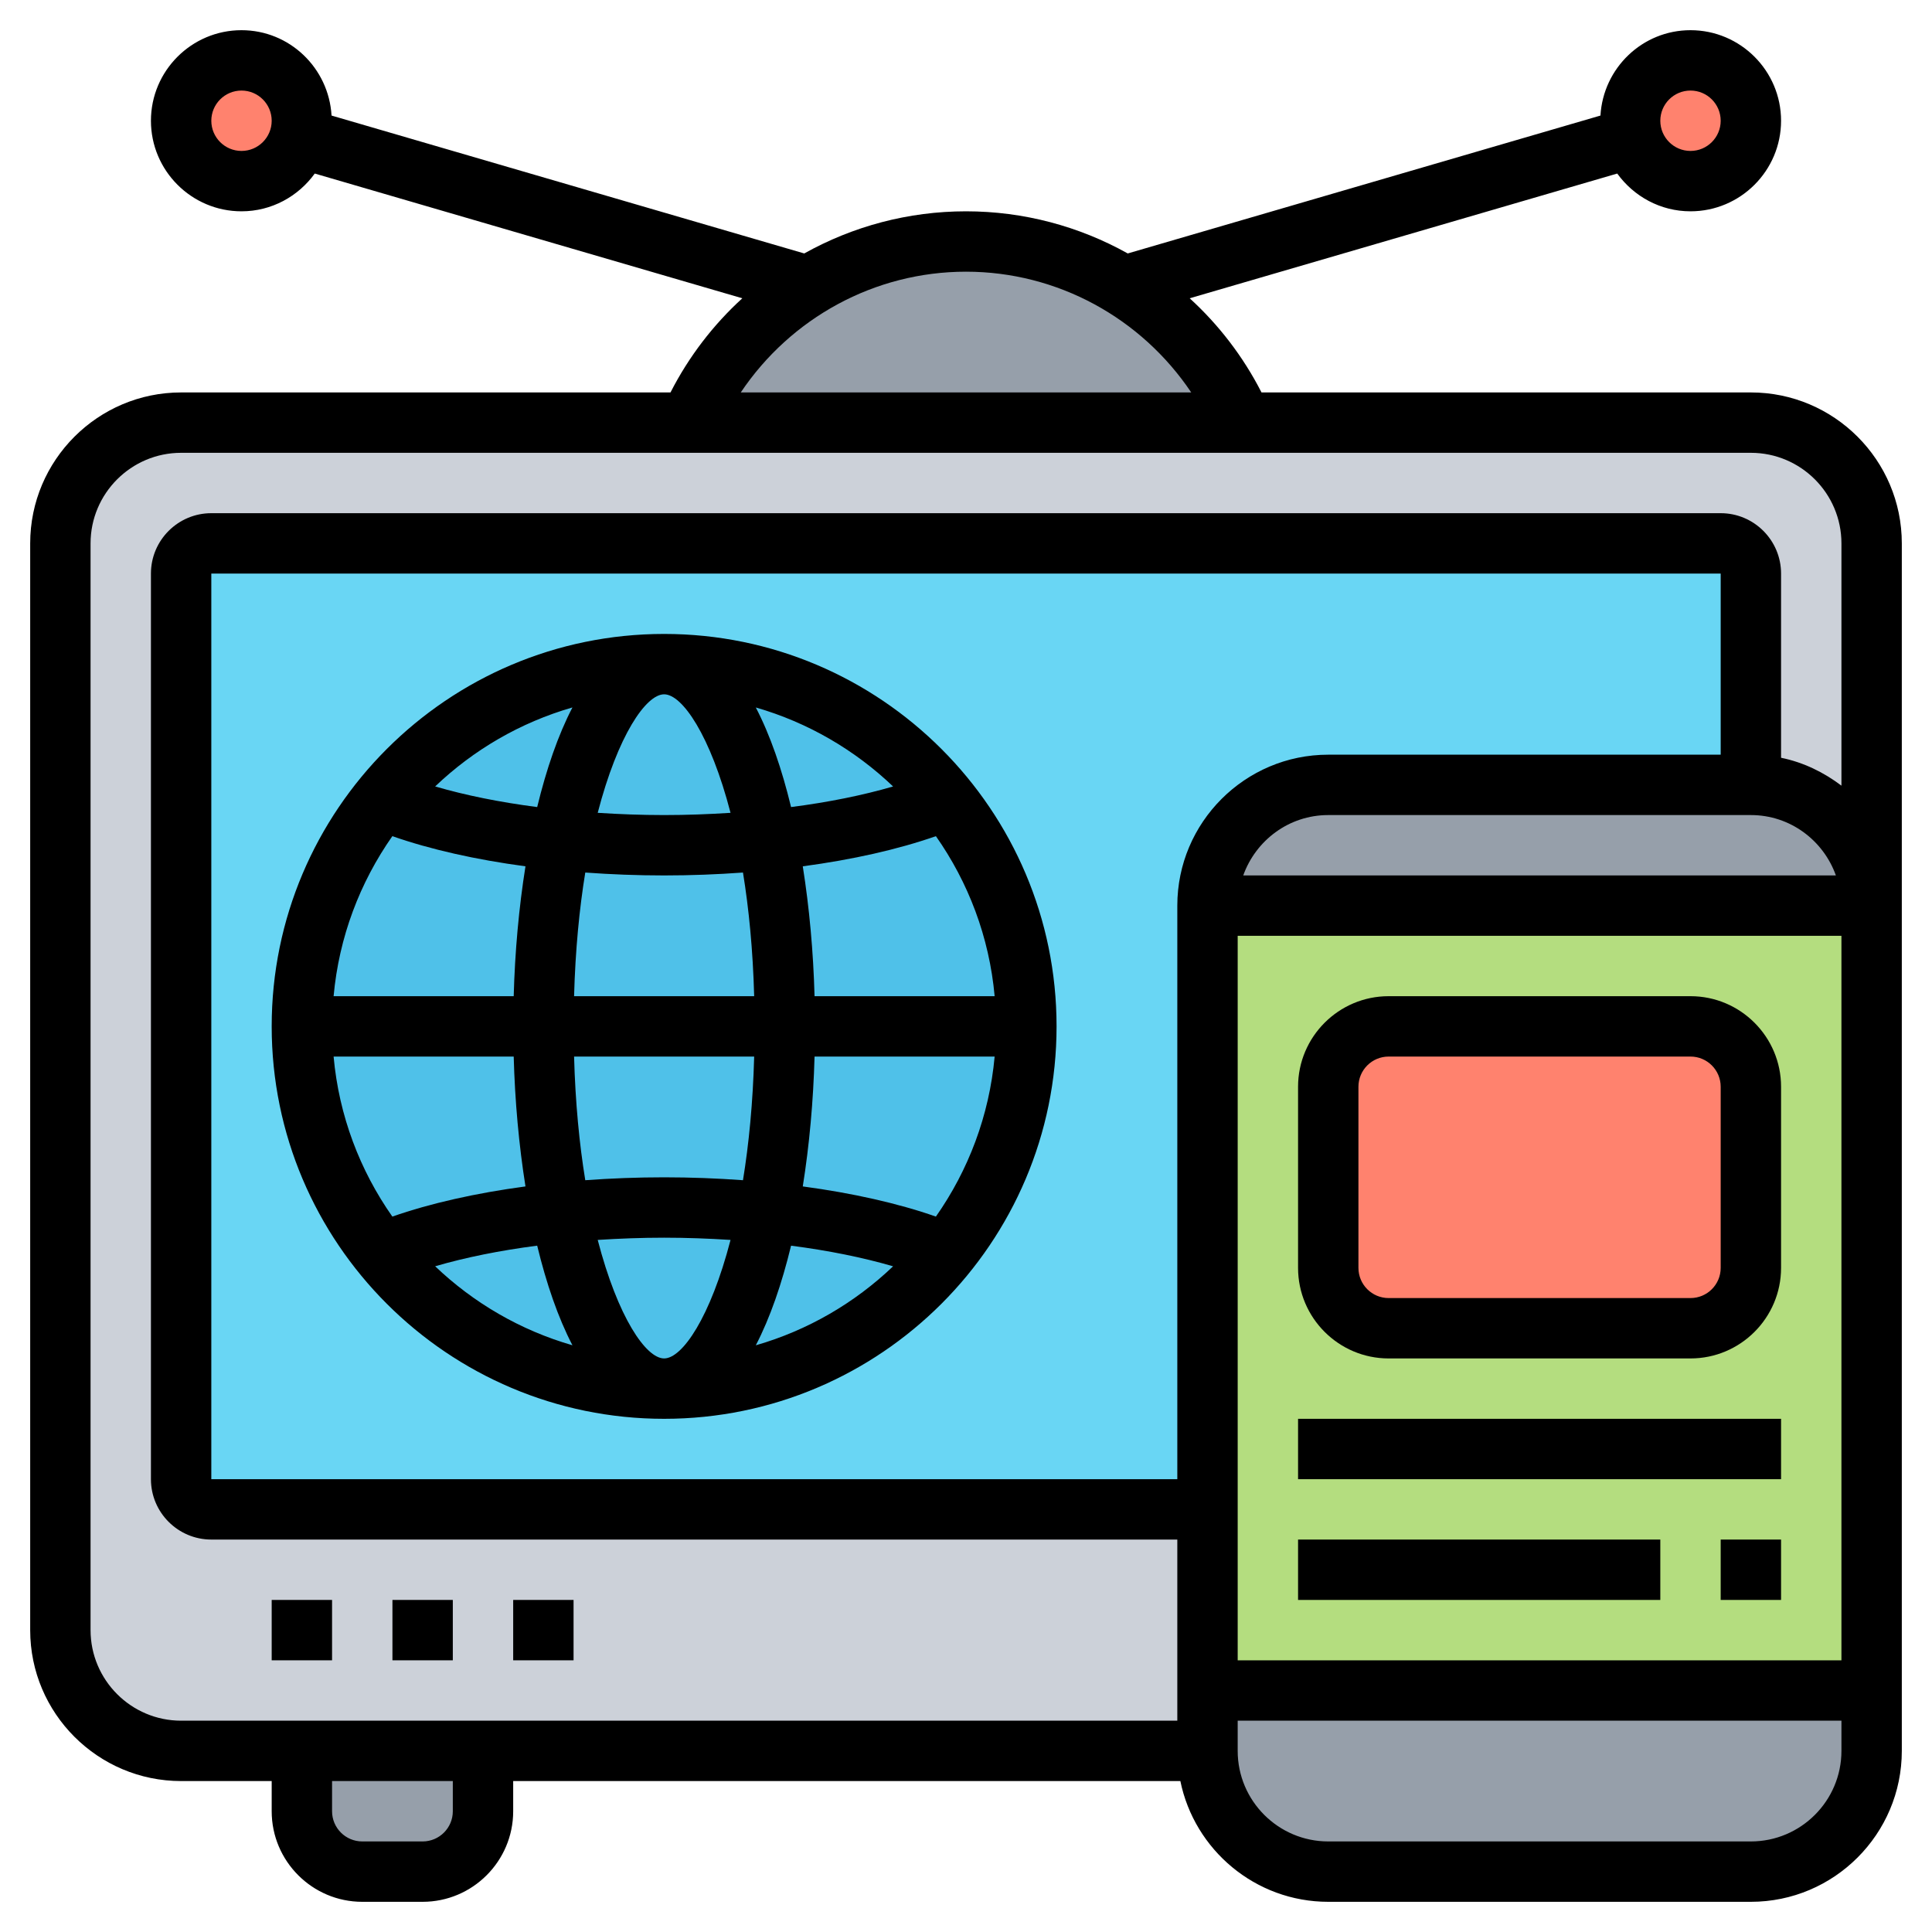 <svg id="Layer_5" enable-background="new 0 0 64 64" height="512" viewBox="0 0 64 64" width="512" xmlns="http://www.w3.org/2000/svg"><g><g><g><path d="m37.21 9.48c1.74 1.05 3.13 2.64 3.95 4.52h-8.78-9.54c.82-1.88 2.21-3.47 3.95-4.52 1.51-.94 3.3-1.48 5.21-1.48s3.7.54 5.21 1.48z" fill="#969faa"/></g><g><circle cx="8" cy="4" fill="#ff826e" r="2"/></g><g><circle cx="56" cy="4" fill="#ff826e" r="2"/></g><g><path d="m16 58v2c0 1.1-.9 2-2 2h-2c-1.1 0-2-.9-2-2v-2z" fill="#969faa"/></g><g><path d="m62 18v12c0-2.21-1.79-4-4-4v-7c0-.55-.45-1-1-1h-23.18-23.64-3.18c-.55 0-1 .45-1 1v30c0 .55.45 1 1 1h33v6 2h-24-6-4c-2.21 0-4-1.79-4-4v-36c0-2.21 1.79-4 4-4h5.62 11.22 9.54 8.78 16.84c2.21 0 4 1.79 4 4z" fill="#ccd1d9"/></g><g><path d="m58 19v7h-14c-2.21 0-4 1.79-4 4v20h-33c-.55 0-1-.45-1-1v-30c0-.55.45-1 1-1h3.18 23.64 23.18c.55 0 1 .45 1 1z" fill="#69d6f4"/></g><g><circle cx="22" cy="34" fill="#4fc1e9" r="12"/></g><g><path d="m62 56v2c0 2.21-1.79 4-4 4h-14c-2.21 0-4-1.79-4-4v-2z" fill="#969faa"/></g><g><path d="m62 43v13h-22v-6-20h22z" fill="#b4dd7f"/></g><g><path d="m62 30h-22c0-2.21 1.79-4 4-4h14c2.21 0 4 1.79 4 4z" fill="#969faa"/></g><g><path d="m58 36v6c0 1.1-.9 2-2 2h-10c-1.1 0-2-.9-2-2v-6c0-1.1.9-2 2-2h10c1.1 0 2 .9 2 2z" fill="#ff826e"/></g></g><g><path d="m58 13h-16.211c-.609-1.193-1.42-2.243-2.379-3.119l14.163-4.132c.546.754 1.427 1.251 2.427 1.251 1.654 0 3-1.346 3-3s-1.346-3-3-3c-1.595 0-2.891 1.255-2.983 2.828l-15.659 4.568c-1.606-.898-3.442-1.396-5.358-1.396s-3.752.498-5.358 1.396l-15.659-4.568c-.092-1.573-1.388-2.828-2.983-2.828-1.654 0-3 1.346-3 3s1.346 3 3 3c1 0 1.881-.497 2.427-1.251l14.163 4.132c-.96.876-1.77 1.927-2.379 3.119h-16.211c-2.757 0-5 2.243-5 5v36c0 2.757 2.243 5 5 5h3v1c0 1.654 1.346 3 3 3h2c1.654 0 3-1.346 3-3v-1h22.101c.465 2.279 2.484 4 4.899 4h14c2.757 0 5-2.243 5-5v-15-13-12c0-2.757-2.243-5-5-5zm-2-10c.552 0 1 .448 1 1s-.448 1-1 1-1-.448-1-1 .448-1 1-1zm-48 2c-.552 0-1-.448-1-1s.448-1 1-1 1 .448 1 1-.448 1-1 1zm24 4c3.032 0 5.808 1.536 7.461 4h-14.922c1.653-2.464 4.429-4 7.461-4zm-29 45v-36c0-1.654 1.346-3 3-3h52c1.654 0 3 1.346 3 3v8.026c-.584-.442-1.257-.773-2-.924v-6.102c0-1.103-.897-2-2-2h-50c-1.103 0-2 .897-2 2v30c0 1.103.897 2 2 2h32v6h-33c-1.654 0-3-1.346-3-3zm54-29h-13c-2.757 0-5 2.243-5 5v19h-32v-30h50zm-13 2h14c1.302 0 2.402.839 2.816 2h-19.632c.414-1.161 1.514-2 2.816-2zm-29 33c0 .552-.448 1-1 1h-2c-.552 0-1-.448-1-1v-1h4zm43 1h-14c-1.654 0-3-1.346-3-3v-1h20v1c0 1.654-1.346 3-3 3zm3-6h-20v-24h20v12z"/><path d="m22 47c7.168 0 13-5.832 13-13s-5.832-13-13-13-13 5.832-13 13 5.832 13 13 13zm-2.2-5.926c.718-.046 1.451-.074 2.2-.074s1.482.028 2.2.074c-.666 2.566-1.599 3.926-2.2 3.926s-1.534-1.36-2.2-3.926zm-.837 3.49c-1.728-.498-3.28-1.407-4.548-2.617 1.003-.293 2.143-.523 3.38-.683.305 1.258.692 2.387 1.168 3.3zm6.02-9.564c-.042 1.535-.176 2.901-.371 4.096-.851-.062-1.724-.096-2.612-.096s-1.761.034-2.612.096c-.195-1.195-.329-2.561-.371-4.096zm-5.966-2c.042-1.535.176-2.901.371-4.096.851.062 1.724.096 2.612.096s1.761-.034 2.612-.096c.195 1.195.329 2.561.371 4.096zm7.188 8.265c1.237.16 2.377.39 3.38.683-1.267 1.21-2.819 2.119-4.548 2.617.476-.914.863-2.043 1.168-3.3zm.388-1.963c.218-1.369.35-2.826.39-4.302h5.966c-.178 1.961-.873 3.771-1.946 5.301-1.261-.441-2.763-.778-4.41-.999zm.39-6.302c-.04-1.476-.173-2.933-.39-4.302 1.646-.221 3.149-.558 4.41-.999 1.074 1.529 1.769 3.34 1.946 5.301zm-.778-6.265c-.304-1.257-.692-2.386-1.168-3.299 1.728.498 3.28 1.407 4.548 2.617-1.003.292-2.144.523-3.38.682zm-2.005.191c-.718.046-1.451.074-2.2.074s-1.482-.028-2.2-.074c.666-2.566 1.599-3.926 2.2-3.926s1.534 1.36 2.2 3.926zm-6.405-.191c-1.237-.16-2.377-.39-3.38-.683 1.267-1.21 2.819-2.119 4.548-2.617-.476.914-.863 2.043-1.168 3.3zm-.388 1.963c-.218 1.369-.35 2.826-.39 4.302h-5.966c.178-1.961.873-3.771 1.946-5.301 1.261.441 2.763.778 4.41.999zm-.39 6.302c.04 1.476.173 2.933.39 4.302-1.646.221-3.149.558-4.41.999-1.074-1.529-1.769-3.34-1.946-5.301z"/><path d="m9 53h2v2h-2z"/><path d="m13 53h2v2h-2z"/><path d="m17 53h2v2h-2z"/><path d="m56 33h-10c-1.654 0-3 1.346-3 3v6c0 1.654 1.346 3 3 3h10c1.654 0 3-1.346 3-3v-6c0-1.654-1.346-3-3-3zm1 9c0 .552-.448 1-1 1h-10c-.552 0-1-.448-1-1v-6c0-.552.448-1 1-1h10c.552 0 1 .448 1 1z"/><path d="m43 51h12v2h-12z"/><path d="m57 51h2v2h-2z"/><path d="m43 47h16v2h-16z"/></g></g></svg>
